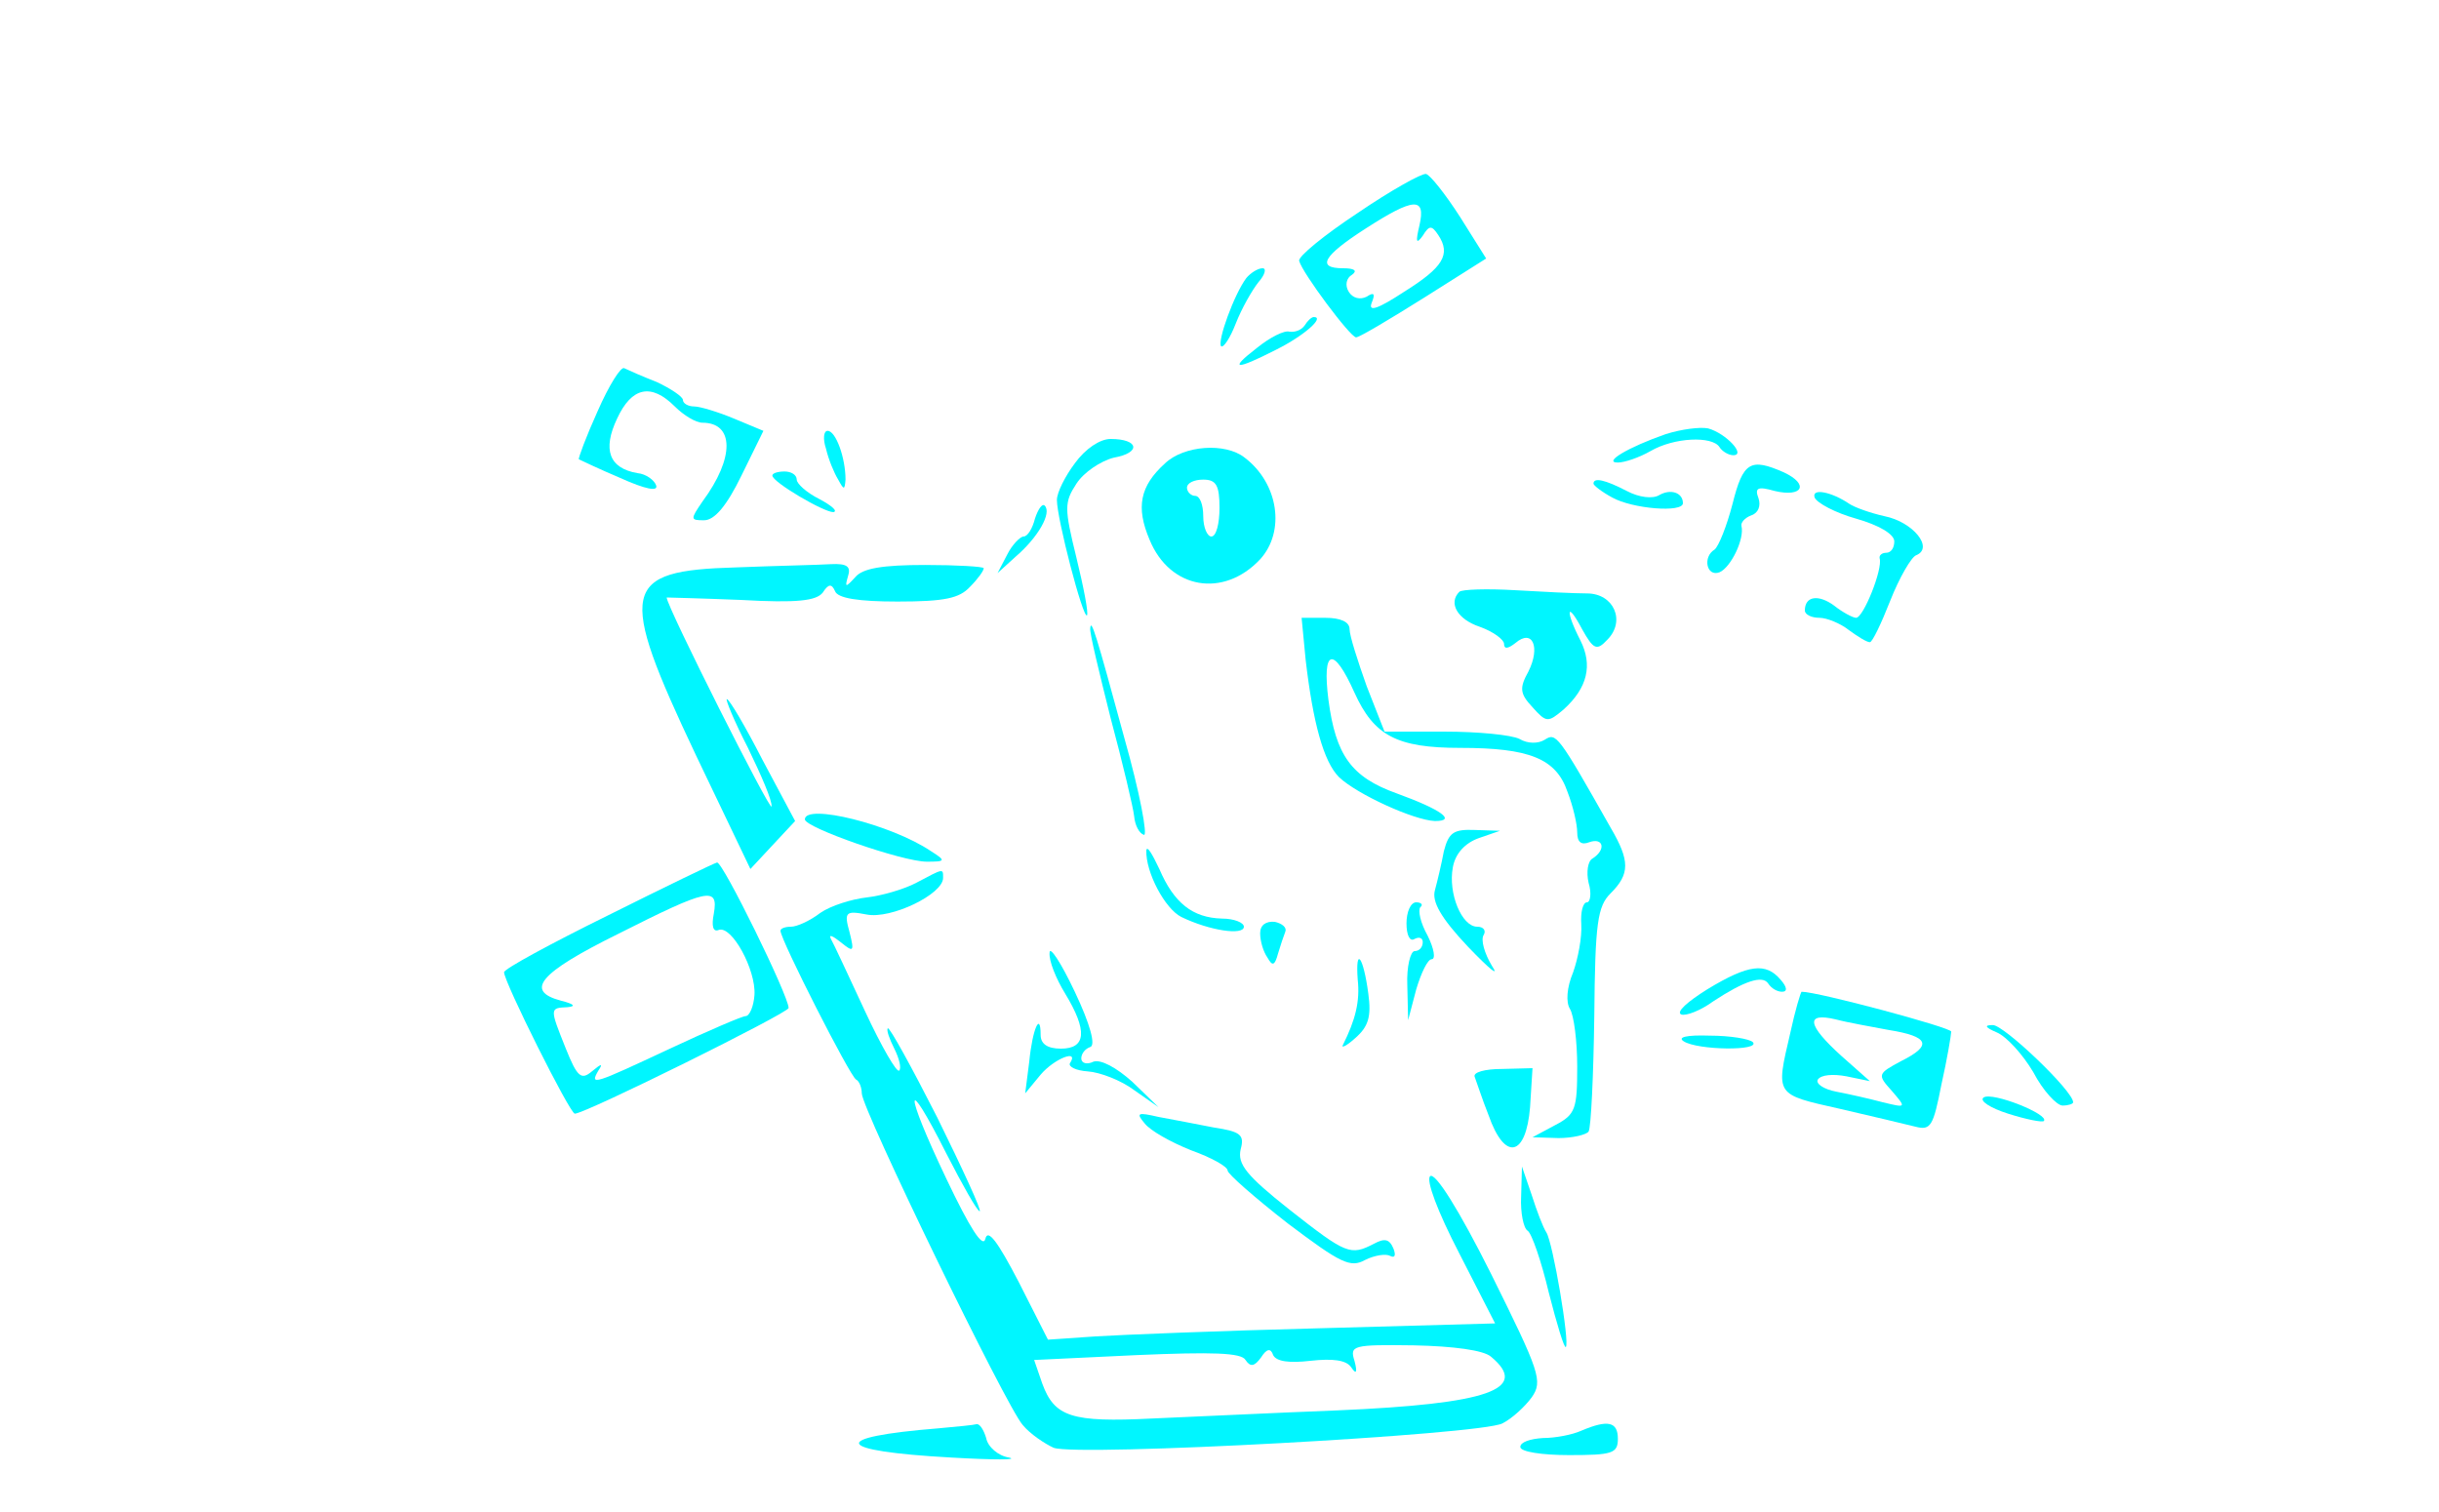 <?xml version="1.0" standalone="no"?>
<!DOCTYPE svg PUBLIC "-//W3C//DTD SVG 20010904//EN"
 "http://www.w3.org/TR/2001/REC-SVG-20010904/DTD/svg10.dtd">
<svg version="1.0" xmlns="http://www.w3.org/2000/svg"
 width="300pt" height="186pt" viewBox="0 0 300 186"
 preserveAspectRatio="xMidYMid meet">
<g transform="translate(0,186) scale(0.1,-0.1)"
fill="#00f6ff" stroke="none">
<path d="M1670 1598 c-41 -27 -74 -54 -72 -59 4 -15 63 -94 70 -94 4 0 41 22
84 49 l76 48 -32 51 c-18 28 -37 52 -42 53 -5 1 -43 -20 -84 -48z m76 -15 c-5
-21 -4 -24 4 -13 8 13 11 13 19 1 16 -24 6 -40 -42 -70 -32 -21 -44 -25 -40
-14 5 12 3 14 -6 8 -8 -4 -17 -2 -22 6 -5 8 -3 17 4 21 7 5 3 8 -11 8 -33 0
-25 15 28 49 59 38 74 39 66 4z"/>
<path d="M1533 1518 c-15 -20 -36 -78 -31 -84 3 -2 11 10 18 28 7 18 20 41 28
51 8 9 10 17 5 17 -6 0 -15 -6 -20 -12z"/>
<path d="M1605 1460 c-4 -6 -12 -9 -19 -8 -6 2 -24 -7 -40 -20 -35 -27 -27
-28 24 -2 34 17 60 40 46 40 -3 0 -8 -5 -11 -10z"/>
<path d="M735 1354 c-14 -31 -24 -58 -23 -59 2 -1 25 -12 51 -23 31 -14 47
-17 44 -9 -2 6 -12 14 -23 15 -35 6 -43 29 -25 67 18 39 42 44 71 15 11 -11
26 -20 34 -20 39 0 40 -43 0 -97 -15 -22 -15 -23 2 -23 13 0 28 18 46 55 l27
55 -36 15 c-19 8 -42 15 -49 15 -8 0 -14 4 -14 8 0 4 -15 14 -32 22 -18 7 -36
15 -40 17 -4 3 -19 -21 -33 -53z"/>
<path d="M2049 1326 c-46 -16 -78 -35 -59 -35 8 0 26 6 40 14 29 17 76 19 85
5 3 -5 11 -10 17 -10 16 0 -9 27 -31 33 -10 2 -33 -1 -52 -7z"/>
<path d="M1016 1308 c3 -13 10 -30 15 -38 7 -13 8 -13 9 0 0 27 -12 60 -22 60
-5 0 -6 -10 -2 -22z"/>
<path d="M1322 1290 c-12 -16 -22 -36 -22 -45 0 -23 32 -146 37 -142 2 3 -4
34 -13 71 -15 61 -15 68 0 91 9 14 30 28 46 32 34 6 31 23 -4 23 -13 0 -31
-12 -44 -30z"/>
<path d="M1433 1290 c-31 -28 -36 -54 -19 -94 25 -61 91 -72 136 -24 31 34 23
93 -19 125 -24 19 -75 15 -98 -7z m67 -55 c0 -19 -4 -35 -10 -35 -5 0 -10 11
-10 25 0 14 -4 25 -10 25 -5 0 -10 5 -10 10 0 6 9 10 20 10 16 0 20 -7 20 -35z"/>
<path d="M2131 1240 c-7 -27 -17 -52 -22 -56 -15 -9 -10 -34 6 -28 14 6 31 41
27 57 -1 4 4 10 12 13 9 3 12 12 9 21 -5 13 -1 15 20 9 34 -8 43 8 11 23 -41
18 -50 13 -63 -39z"/>
<path d="M950 1275 c0 -8 63 -45 75 -45 6 1 -2 8 -17 16 -16 8 -28 19 -28 24
0 6 -7 10 -15 10 -8 0 -15 -2 -15 -5z"/>
<path d="M1960 1265 c0 -2 10 -10 23 -17 25 -14 87 -19 87 -7 0 13 -15 18 -29
10 -8 -5 -25 -3 -40 5 -27 14 -41 17 -41 9z"/>
<path d="M2232 1248 c3 -7 26 -19 51 -26 28 -8 47 -19 47 -28 0 -8 -4 -14 -10
-14 -5 0 -9 -3 -8 -7 4 -13 -20 -73 -29 -73 -4 0 -17 7 -27 15 -19 14 -36 12
-36 -6 0 -5 8 -9 18 -9 9 0 26 -7 36 -15 11 -8 22 -15 26 -15 3 0 14 23 25 51
11 28 26 54 32 56 22 9 -4 41 -39 48 -18 4 -37 11 -43 15 -22 15 -47 20 -43 8z"/>
<path d="M1273 1222 c-3 -12 -9 -22 -14 -22 -4 0 -14 -10 -20 -22 l-12 -23 22
20 c28 24 45 54 36 63 -3 3 -8 -4 -12 -16z"/>
<path d="M905 1162 c-141 -4 -146 -26 -49 -231 l67 -140 27 29 28 30 -40 75
c-21 41 -41 75 -44 75 -2 0 9 -27 26 -60 16 -33 30 -65 29 -72 0 -10 -129 246
-129 257 0 0 41 -1 91 -3 70 -4 93 -1 101 9 7 11 11 11 15 2 3 -9 29 -13 77
-13 58 0 76 4 89 18 10 10 17 20 17 23 0 2 -33 4 -72 4 -52 0 -77 -4 -86 -15
-12 -13 -13 -13 -9 1 4 12 -1 16 -21 15 -15 -1 -67 -2 -117 -4z"/>
<path d="M1795 1132 c-14 -14 -2 -34 25 -43 17 -6 30 -16 30 -21 0 -7 5 -6 14
1 21 18 31 -5 16 -35 -11 -20 -11 -27 5 -44 17 -19 19 -19 38 -3 30 27 36 55
21 85 -19 37 -17 50 2 14 14 -25 18 -27 31 -13 23 23 8 57 -25 57 -15 0 -55 2
-89 4 -34 2 -65 1 -68 -2z"/>
<path d="M1606 1048 c9 -77 22 -125 41 -144 22 -21 92 -53 118 -54 27 0 8 14
-47 34 -56 20 -75 47 -84 115 -8 63 6 67 32 9 24 -53 52 -68 130 -68 85 0 118
-13 132 -54 7 -18 12 -40 12 -50 0 -12 5 -16 15 -12 17 6 21 -9 4 -20 -6 -3
-8 -17 -5 -30 4 -13 2 -24 -2 -24 -5 0 -8 -12 -7 -27 1 -16 -4 -42 -10 -59 -8
-19 -9 -37 -4 -45 5 -8 9 -40 9 -71 0 -52 -2 -59 -27 -72 l-28 -15 32 -1 c17
0 34 4 37 8 3 5 6 69 7 142 1 115 4 135 20 151 24 24 24 40 0 81 -65 115 -67
117 -81 108 -8 -5 -21 -5 -31 1 -10 5 -51 9 -92 9 l-74 0 -22 56 c-11 31 -21
62 -21 70 0 9 -11 14 -30 14 l-29 0 5 -52z"/>
<path d="M1341 1087 c-1 -5 11 -54 25 -110 15 -56 28 -111 29 -121 1 -11 6
-21 12 -23 5 -2 -5 52 -24 119 -35 129 -41 148 -42 135z"/>
<path d="M990 852 c0 -10 120 -52 150 -52 23 0 24 1 5 13 -49 33 -155 59 -155
39z"/>
<path d="M1776 813 c-3 -16 -8 -37 -11 -48 -4 -14 7 -34 41 -70 26 -27 39 -38
29 -23 -9 15 -14 32 -10 38 3 5 0 10 -8 10 -19 0 -36 41 -30 73 3 17 15 30 32
36 l26 9 -31 1 c-26 1 -32 -3 -38 -26z"/>
<path d="M1410 814 c-1 -27 23 -72 43 -82 35 -17 77 -23 77 -12 0 5 -12 10
-27 10 -36 1 -59 19 -77 61 -9 19 -15 29 -16 23z"/>
<path d="M748 734 c-71 -35 -128 -66 -128 -70 0 -12 81 -174 87 -174 13 0 263
124 263 130 0 15 -81 180 -88 179 -4 -1 -64 -30 -134 -65z m130 2 c-3 -15 -1
-23 6 -20 16 6 46 -49 44 -80 -1 -14 -6 -26 -11 -26 -4 0 -46 -18 -93 -40 -94
-44 -99 -46 -88 -27 6 9 4 9 -8 -1 -13 -11 -18 -7 -32 28 -20 50 -20 50 2 51
11 1 8 4 -8 8 -45 12 -27 34 70 82 111 56 124 59 118 25z"/>
<path d="M1127 774 c-15 -8 -43 -16 -61 -18 -18 -2 -44 -10 -57 -19 -13 -10
-29 -17 -36 -17 -7 0 -13 -2 -13 -5 0 -11 86 -180 93 -183 4 -2 7 -10 7 -17 0
-19 178 -386 198 -408 9 -11 27 -23 38 -28 29 -11 526 16 552 30 12 6 28 21
36 32 14 20 10 31 -50 152 -39 78 -69 126 -75 120 -5 -5 9 -43 36 -95 l44 -86
-217 -6 c-119 -3 -243 -8 -275 -10 l-58 -4 -36 71 c-26 50 -38 66 -41 53 -3
-12 -19 13 -48 74 -52 109 -52 134 0 31 20 -39 38 -71 41 -71 3 0 -21 52 -52
115 -32 63 -59 112 -61 110 -2 -2 2 -13 8 -25 6 -12 9 -24 6 -27 -3 -3 -22 30
-42 73 -20 43 -39 84 -42 89 -3 6 2 4 12 -4 16 -13 17 -12 11 12 -7 25 -5 27
21 22 30 -6 94 25 94 45 0 12 1 12 -33 -6z m707 -583 c48 -40 -3 -58 -189 -66
-77 -3 -180 -8 -228 -10 -99 -5 -120 2 -135 43 l-10 29 126 6 c93 4 129 3 134
-6 6 -9 11 -8 19 3 7 11 12 12 15 3 4 -8 20 -10 46 -7 27 3 44 1 50 -8 6 -9 8
-7 4 8 -6 19 -2 20 73 19 49 -1 86 -6 95 -14z"/>
<path d="M1730 724 c0 -14 4 -23 10 -19 6 3 10 1 10 -4 0 -6 -4 -11 -10 -11
-5 0 -10 -19 -9 -42 l1 -43 10 38 c6 20 14 37 19 37 5 0 3 13 -5 29 -9 16 -12
31 -9 35 4 3 1 6 -5 6 -7 0 -12 -12 -12 -26z"/>
<path d="M1550 712 c0 -10 4 -23 9 -30 6 -11 9 -10 13 5 3 10 7 22 9 27 2 5
-4 10 -13 12 -11 1 -18 -4 -18 -14z"/>
<path d="M1291 688 c-1 -10 8 -32 19 -50 28 -46 26 -68 -5 -68 -17 0 -25 6
-25 17 0 29 -10 8 -14 -33 l-5 -39 19 23 c17 20 48 32 36 14 -2 -4 7 -9 22
-10 15 -1 41 -11 57 -23 l30 -21 -32 31 c-20 18 -39 28 -48 25 -8 -4 -15 -2
-15 4 0 6 5 12 11 14 7 2 0 28 -19 68 -17 36 -31 57 -31 48z"/>
<path d="M1670 655 c3 -27 -3 -50 -18 -80 -3 -5 4 -2 15 8 16 14 20 26 16 55
-6 45 -16 59 -13 17z"/>
<path d="M2100 643 c-24 -15 -39 -28 -32 -31 6 -2 24 5 39 16 38 25 61 33 68
22 4 -6 11 -10 17 -10 7 0 6 6 -2 15 -18 21 -39 19 -90 -12z"/>
<path d="M2202 589 c-18 -77 -19 -75 61 -93 39 -9 81 -19 93 -22 19 -5 22 1
32 52 7 31 12 61 12 65 0 5 -164 49 -184 49 -1 0 -8 -23 -14 -51z m121 4 c50
-8 54 -19 16 -38 -30 -16 -30 -17 -12 -37 18 -21 18 -21 -11 -14 -15 4 -41 10
-57 13 -16 3 -26 10 -23 15 4 6 19 7 35 4 l29 -6 -35 31 c-42 38 -45 54 -7 45
15 -4 44 -9 65 -13z"/>
<path d="M2456 590 c12 -5 32 -27 45 -49 12 -23 29 -41 36 -41 7 0 13 2 13 4
0 14 -86 96 -99 95 -11 0 -9 -3 5 -9z"/>
<path d="M2071 579 c17 -11 95 -12 85 -1 -4 4 -28 8 -53 8 -29 1 -40 -2 -32
-7z"/>
<path d="M1814 535 c2 -5 9 -27 17 -47 20 -57 46 -51 51 10 l3 48 -38 -1 c-20
0 -36 -4 -33 -10z"/>
<path d="M2440 510 c-6 -4 8 -13 30 -20 22 -7 42 -11 44 -9 7 8 -63 36 -74 29z"/>
<path d="M1408 478 c7 -9 32 -23 57 -33 25 -9 45 -20 45 -25 0 -4 33 -33 74
-65 65 -49 77 -55 95 -45 12 6 26 8 31 5 6 -3 7 1 4 9 -5 12 -11 13 -24 6 -29
-15 -34 -13 -104 42 -53 42 -64 56 -60 74 5 18 0 22 -33 27 -21 4 -51 10 -68
13 -26 6 -28 5 -17 -8z"/>
<path d="M1871 388 c-1 -20 3 -39 8 -42 5 -3 17 -38 26 -76 10 -39 19 -69 21
-67 5 5 -16 129 -24 141 -4 6 -12 27 -18 46 l-12 35 -1 -37z"/>
<path d="M1155 103 c-137 -11 -130 -28 15 -36 52 -3 84 -3 71 0 -13 2 -26 13
-28 24 -3 10 -8 18 -12 17 -3 -1 -24 -3 -46 -5z"/>
<path d="M1945 100 c-11 -5 -32 -9 -47 -9 -16 -1 -28 -5 -28 -11 0 -6 27 -10
60 -10 53 0 60 2 60 20 0 21 -12 24 -45 10z"/>
</g>
</svg>
